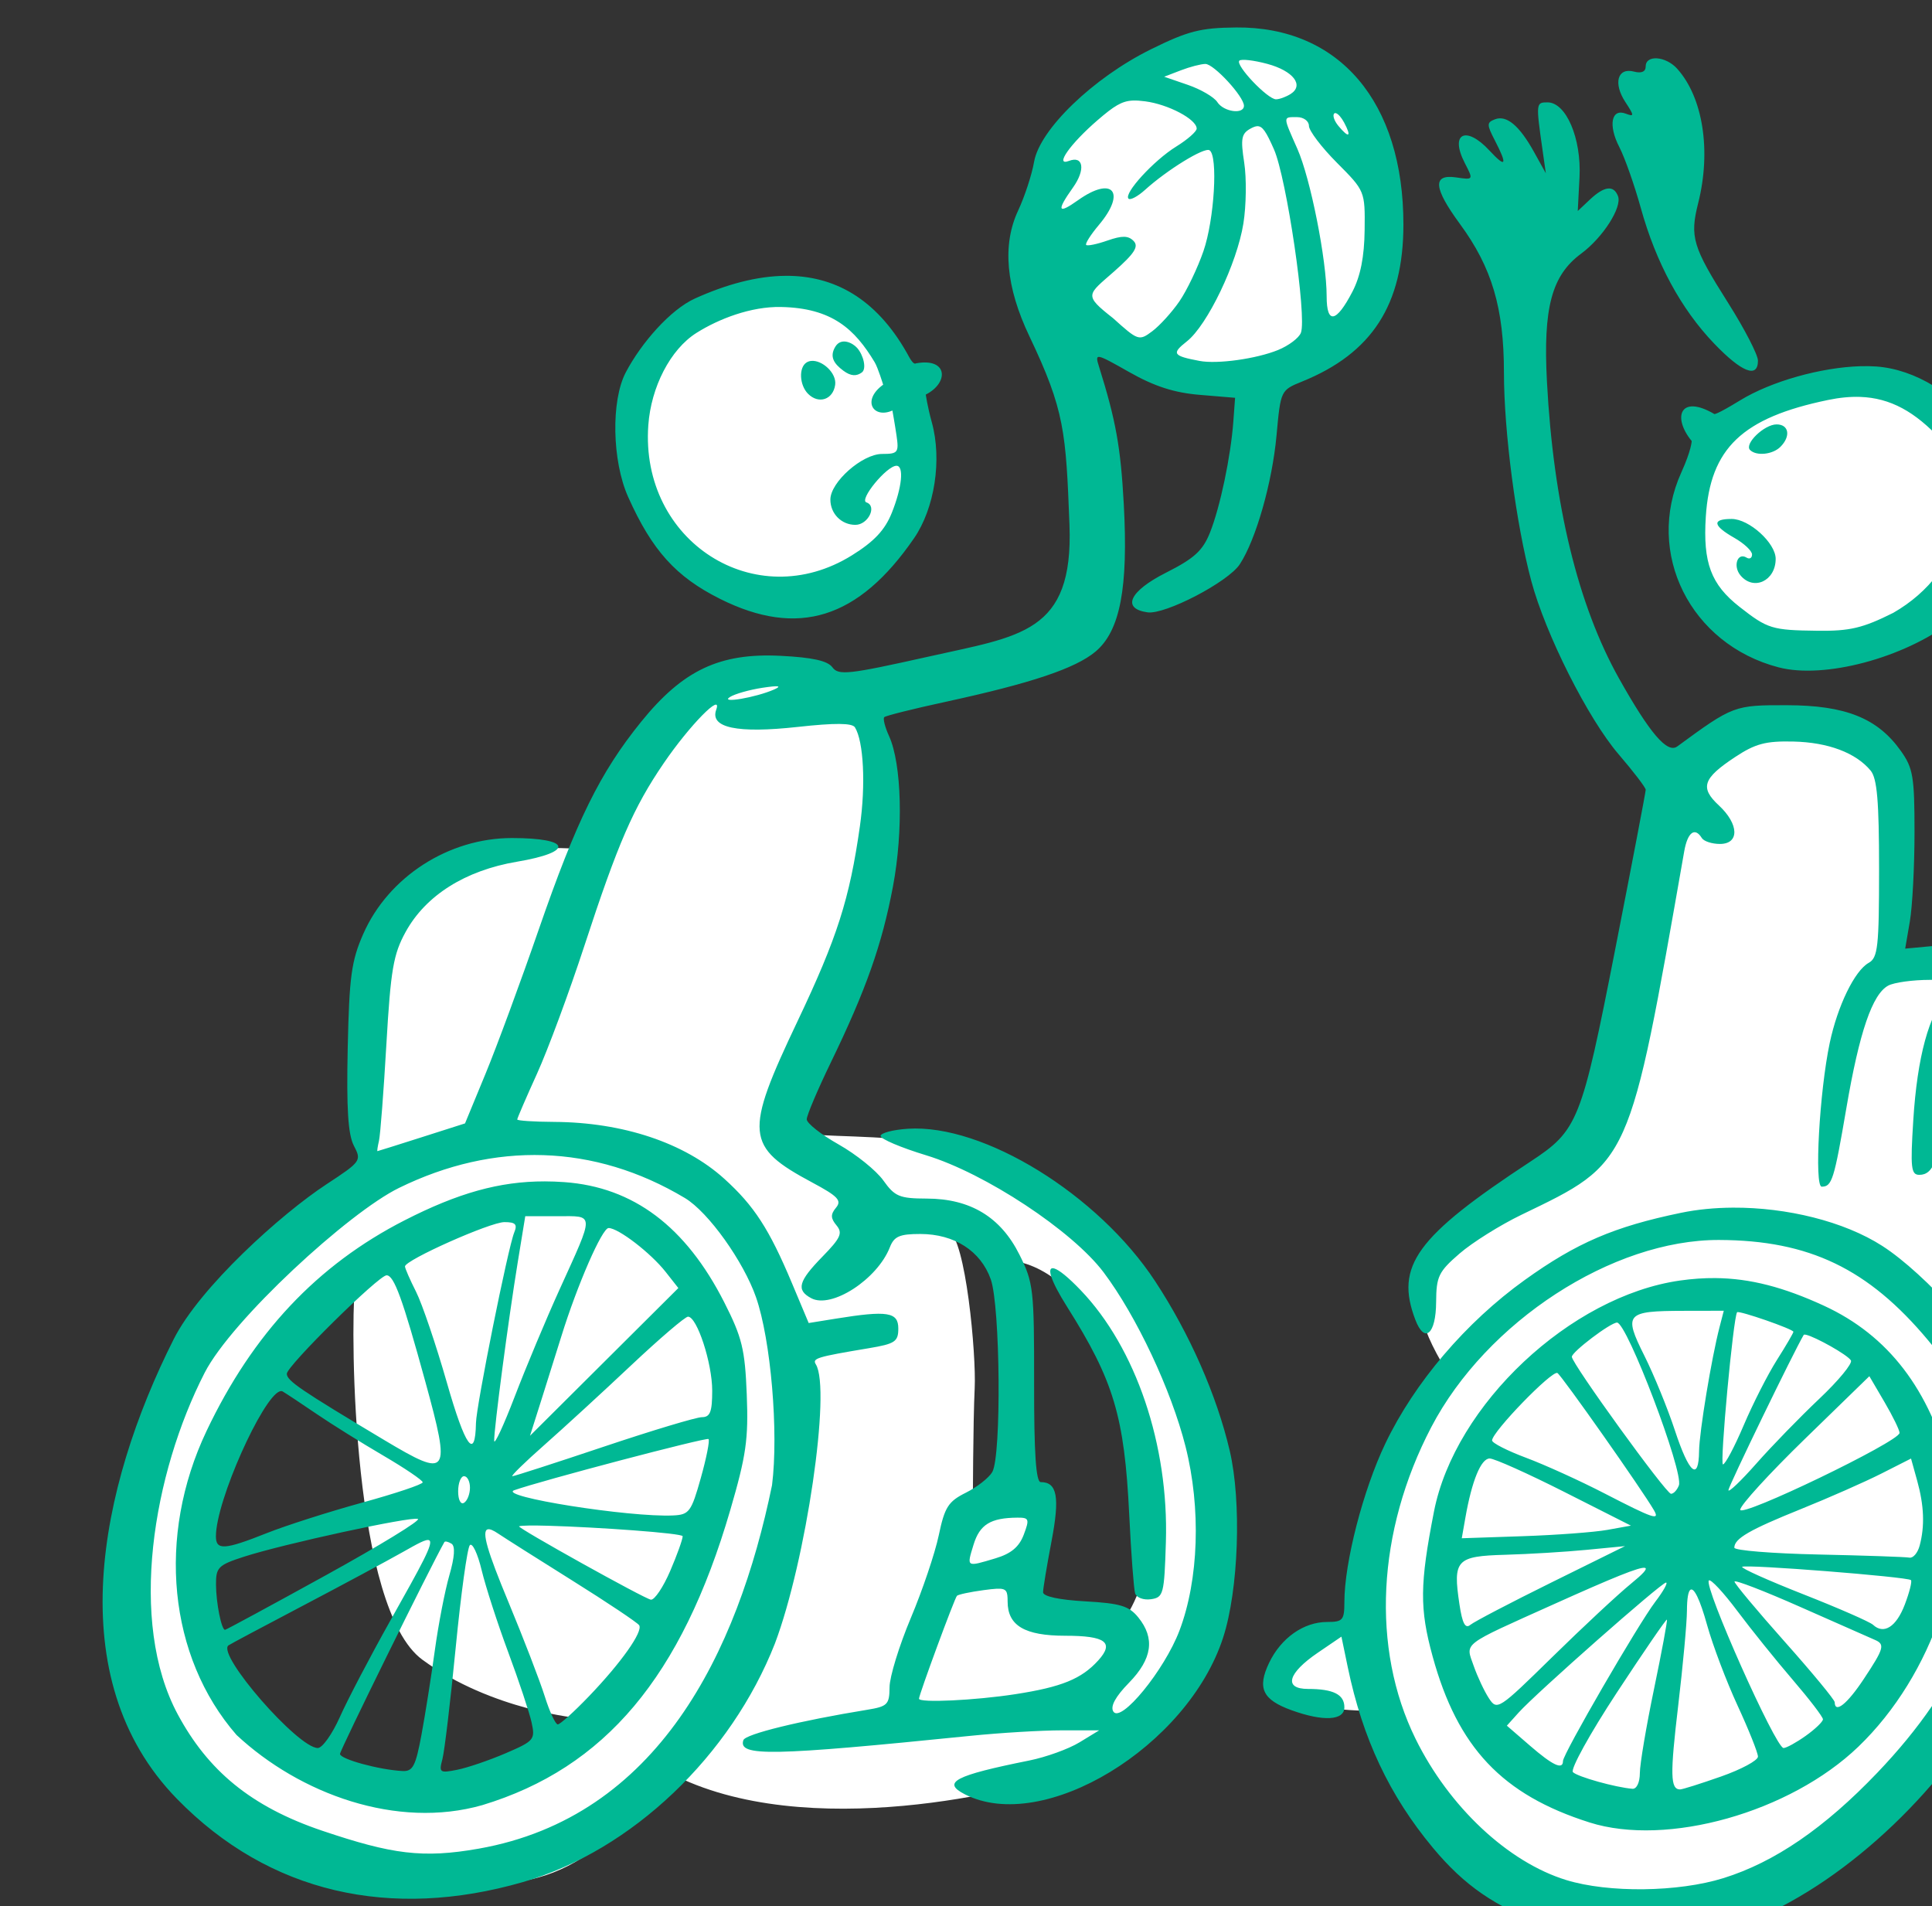 <?xml version="1.0" ?><svg height="302.437mm" viewBox="0 0 306.545 302.437" width="306.545mm" xmlns="http://www.w3.org/2000/svg">
    <rect x="0" y="0" width="306.545" height="302.437" fill="#333333" stroke="none"/>
    <path d="m 43062.102,12909.154 c -18.458,0.02 -38.39,5.033 -58.325,15.102 -57.992,29.29 -68.783,95.013 -40.644,133.853 42.99,56.176 98.485,54.92 141.81,36.028 43.325,-18.893 58.232,-76.423 36.514,-131.041 -14.253,-35.843 -44.118,-53.983 -79.355,-53.942 z m -272.569,147.854 c -9.625,-0.141 -19.719,1.554 -30.076,5.379 -47.344,17.486 -69.9,64.466 -46.73,118.883 23.17,54.416 68.336,61.198 106.804,53.41 55.384,-22.661 62.196,-76.021 45.67,-119.383 -12.911,-33.877 -41.293,-57.787 -75.668,-58.289 z m 640.354,50.621 c -27.682,-0.398 -56.866,9.059 -70.635,31.537 -25.919,42.311 -40.227,81.679 -2.861,114.865 30.579,32.893 83.561,24.651 127.714,-11.773 44.152,-36.425 26.246,-83.888 3.924,-112.733 -10.463,-13.521 -33.717,-21.545 -58.142,-21.896 z m -639.53,176.617 c -21.713,0.134 -46.363,8.338 -58.912,19.77 -20.079,18.291 -53.213,87.029 -53.213,87.029 0,0 -52.523,-4.078 -75.785,5.398 -23.262,9.476 -48.973,32.394 -51.054,55.643 -2.082,23.249 -5.754,134.979 -5.754,134.976 0,0 -77.866,53.77 -111.535,104.565 -86.821,226.535 22.491,294.266 128.937,313.369 82.274,14.765 110.553,1.65 162.342,-61.045 81.791,42.891 211.809,9.587 237.152,-0.219 25.344,-9.807 70.645,-45.065 77.012,-73.382 6.366,-28.318 20.872,-76.013 -11.817,-169.229 -32.69,-93.216 -128.389,-132.188 -157.773,-135.824 -29.383,-3.636 -64.807,-1.798 -71.908,-5.985 -7.102,-4.182 -2.082,-10.466 -2.082,-10.466 0,0 31.342,-74.925 50.564,-141.477 19.221,-66.551 -3.06,-95.531 -23.506,-113.601 -7.667,-6.777 -19.639,-9.602 -32.668,-9.522 z m 612.399,28.789 c -20.231,-0.07 -41.52,6.501 -55.328,19.057 -31.561,28.698 -52.298,143.872 -55.651,185.594 -3.352,41.723 -25.51,64.092 -47.914,80.943 -22.403,16.851 -58.952,28.919 -65.412,44.74 -6.459,15.821 -6.681,29.219 12.348,60.412 -47.239,52.017 -53.004,150.414 -53.004,150.414 0,0 -47.423,18.839 -47.914,35.764 -0.491,16.924 55.271,16.775 55.271,16.775 0,0 -2.697,34.292 60.67,83.006 63.368,48.713 156.155,53.038 228.104,-3.869 127.267,-100.659 99.06,-245.066 91.42,-262.016 0,0 0.574,-16.555 0.654,-20.97 0.08,-4.415 0.737,-185.728 -9.32,-223.844 -10.057,-38.117 -60.506,-19.5 -60.506,-19.5 0,0 8.994,-70.275 1.226,-111.924 -4.369,-23.427 -28.633,-34.492 -54.644,-34.582 z m -510.481,306.307 c -10.299,-4.634 40.649,18.34 40.649,18.34 22.667,4.224 43.276,26.129 57.519,54.132 14.243,28.004 19.394,103.435 19.504,124.043 0.109,20.608 -15.886,41.317 -15.886,41.317 l -51.825,-12.129 5.479,-65.867 -40.867,4.832 c 0,0 0.109,-50.19 1.095,-70.403 0.986,-20.214 -5.369,-89.63 -15.668,-94.265 z m -355.429,32.998 c -2.816,29.75 -1.223,193.264 40.404,223.785 41.626,30.521 94.148,35.039 94.148,35.039 0,0 -66.846,63.025 -130.021,38.344 -63.175,-24.682 -102.843,-55.644 -97.211,-147.758 5.632,-92.114 92.68,-149.41 92.68,-149.41 z" fill="#FFFFFF" paint-order="markers stroke fill" transform="translate(41.25,105.373) matrix(0.265,0,0,0.265,-10379.12,-2873.221) translate(-3313.529,-2437.82)"/>
    <path d="m 43064.334,12898.98 c -21.23,0.199 -28.729,2.129 -50.934,13.102 -34.477,17.041 -66.539,47.933 -69.894,67.342 -1.325,7.649 -5.62,20.772 -9.547,29.158 -9.604,20.515 -7.346,45.671 6.756,75.279 21.143,44.389 21.85,57.275 23.982,112.875 2.5,65.188 -29.567,66.498 -84.802,78.973 -47.482,10.604 -53.477,11.266 -57.124,6.32 -2.889,-3.921 -11.893,-5.921 -31.003,-6.886 -36.492,-1.841 -58.504,8.558 -83.51,39.464 -24.602,30.404 -38.719,59.044 -61.348,124.448 -10.769,31.132 -25.1,69.968 -31.849,86.306 l -12.268,29.703 -25.938,8.278 c -14.264,4.551 -26.183,8.302 -26.488,8.322 -0.303,0.03 0.102,-2.74 0.899,-6.143 0.802,-3.404 2.802,-29.455 4.447,-57.89 2.584,-44.615 4.164,-53.826 11.529,-67.213 12.041,-21.888 35.706,-36.798 66.703,-42.025 34.331,-5.792 32.503,-14.166 -3.09,-14.166 -37.892,0 -73.909,23.216 -88.968,57.349 -7.119,16.136 -8.401,25.505 -9.326,68.231 -0.792,36.471 0.185,51.931 3.703,58.656 4.662,8.911 4.257,9.477 -16.36,22.994 -27.25,17.869 -75.848,61.651 -91.548,92.808 -44.661,88.631 -68.466,202.985 1.943,275.141 55.306,56.678 128.113,72.594 207.078,49.868 65.633,-18.888 124.706,-76.055 150.953,-142.817 18.657,-49.43 33.741,-152.207 24.526,-167.117 -2.254,-3.651 0.344,-4.446 31.675,-9.686 15.72,-2.627 17.69,-3.941 17.69,-11.802 0,-9.875 -6.481,-10.897 -37.444,-5.897 l -16.216,2.617 -10.084,-24.004 c -13.563,-32.288 -22.622,-46.25 -40.5,-62.398 -23.772,-21.475 -60.58,-33.763 -101.817,-34.002 -12.159,-0.07 -22.107,-0.723 -22.107,-1.455 0,-0.731 5.33,-13.065 11.844,-27.414 6.513,-14.348 19.263,-48.762 28.334,-76.473 20.164,-61.617 29.358,-82.775 47.552,-109.422 15.483,-22.681 35.332,-42.894 31.41,-31.99 -3.897,10.833 12.517,14.287 48.889,10.289 22.265,-2.446 32.543,-2.367 34.178,0.268 5.19,8.359 6.496,34.308 2.976,59.127 -6.191,43.644 -13.608,66.821 -37.406,116.898 -31.942,67.212 -31.221,75.024 8.881,96.469 15.367,8.219 17.775,10.764 14.231,15.035 -3.343,4.028 -3.287,6.324 0.265,10.604 3.828,4.613 2.521,7.531 -8.41,18.724 -14.456,14.804 -15.855,19.993 -6.705,24.891 12.119,6.487 39.569,-11.303 47.072,-30.506 2.553,-6.532 5.826,-7.947 18.235,-7.947 20.388,0.02 36.178,10.175 42.173,27.129 5.725,16.197 6.444,105.749 0.922,115.355 -1.989,3.468 -9.099,9.04 -15.795,12.383 -10.577,5.279 -12.717,8.632 -16.263,25.533 -2.245,10.7 -9.779,32.985 -16.741,49.526 -6.958,16.538 -12.688,35.169 -12.718,41.404 -0.06,10.342 -1.227,11.526 -13.328,13.5 -40.469,6.597 -73.012,14.578 -74.204,18.197 -3.261,9.89 16.653,9.514 135.969,-2.586 17.92,-1.819 42.596,-3.291 54.834,-3.291 h 22.246 l -11.799,7.192 c -6.489,3.959 -20.019,8.85 -30.066,10.869 -44.705,8.987 -52.519,13.077 -38.611,20.215 46.965,24.099 133.511,-28.409 154.705,-93.866 9.24,-28.538 11.094,-81.157 3.939,-111.748 -7.757,-33.166 -24,-70.087 -44.674,-101.537 -34.11,-51.904 -102.701,-94.202 -147.992,-91.267 -9.013,0.583 -16.388,2.531 -16.388,4.328 0,1.797 12.279,6.998 27.287,11.564 35.279,10.727 87.519,45.179 106.246,70.068 19.673,26.146 40.48,70.386 49.054,104.291 9.353,36.986 7.933,79.709 -3.666,110.247 -8.992,23.669 -35.112,55.602 -39.578,48.38 -1.905,-3.083 1.269,-8.911 9.367,-17.201 13.942,-14.275 15.707,-26.638 5.594,-39.125 -5.568,-6.88 -10.734,-8.445 -31.838,-9.636 -15.626,-0.884 -25.181,-2.952 -25.181,-5.45 0,-2.212 2.276,-15.932 5.054,-30.492 5.051,-26.489 3.424,-35.433 -6.437,-35.433 -2.88,0 -4.038,-17.083 -3.988,-59.252 0.06,-56.193 -0.398,-60.166 -8.784,-76.94 -11.255,-22.511 -29.366,-33.479 -55.472,-33.549 -16.366,-0.05 -19.155,-1.216 -26.016,-10.849 -4.224,-5.933 -16.271,-15.637 -26.771,-21.561 -10.498,-5.924 -19.09,-12.697 -19.09,-15.047 0,-2.348 6.518,-17.718 14.482,-34.15 21.003,-43.331 30.609,-70.555 37.154,-105.289 6.285,-33.356 5.242,-73.352 -2.351,-89.986 -2.444,-5.361 -3.74,-10.45 -2.871,-11.317 0.864,-0.866 17.42,-5.008 36.791,-9.205 51.091,-11.069 77.773,-20.014 89.746,-30.088 14.69,-12.364 19.615,-38.111 16.877,-88.223 -1.875,-34.279 -4.716,-50.023 -14.891,-82.552 -2.514,-8.03 -1.978,-7.927 18.246,3.535 14.991,8.493 26.79,12.301 42.061,13.576 l 21.225,1.768 -1.043,14.152 c -1.547,21.003 -7.906,51.267 -13.973,66.504 -4.315,10.843 -9.416,15.496 -26.35,24.045 -21.889,11.048 -26.764,21.493 -11.084,23.738 10.52,1.508 48.319,-18.183 55.266,-28.783 9.696,-14.799 19.41,-48.873 22,-77.158 2.47,-26.99 2.491,-27.038 15.359,-32.254 41.809,-16.948 60.558,-45.963 60.608,-93.828 0.09,-73.449 -38.34,-118.702 -100.303,-118.118 z m 252.211,18.485 c -3.842,-0.275 -6.832,1.269 -6.832,4.787 0,3.206 -2.477,4.328 -7.033,3.137 -9.83,-2.571 -12.537,6.953 -5.172,18.191 5.399,8.24 5.429,8.966 0.297,6.998 -8.667,-3.328 -10.659,6.906 -3.887,20 3.269,6.323 9.07,22.772 12.887,36.555 9.043,32.628 24.054,60.373 43.836,81.013 16.582,17.308 26.283,21.103 26.283,10.28 0,-3.483 -8.018,-19.004 -17.817,-34.49 -21.32,-33.697 -23.076,-39.548 -17.961,-59.862 7.89,-31.329 2.855,-63.333 -12.66,-80.478 -3.405,-3.762 -8.099,-5.856 -11.941,-6.131 z m -244.381,1.105 c 3.032,0.348 6.933,1.109 10.973,2.196 15.531,4.182 22.209,12.813 13.957,18.039 -2.716,1.719 -6.629,3.157 -8.699,3.177 -5.006,0.08 -24.586,-20.531 -21.983,-23.134 0.56,-0.561 2.721,-0.625 5.752,-0.278 z m -26.078,2.244 c 5.066,0 23.078,19.538 23.078,25.032 0,5.368 -12.141,3.697 -15.939,-2.19 -1.933,-3.001 -9.884,-7.648 -17.67,-10.324 l -14.149,-4.863 9.957,-3.83 c 5.478,-2.104 12.105,-3.825 14.723,-3.825 z m -43.551,21.915 c 2.194,-0.105 4.607,0.08 7.508,0.46 13.873,1.809 30.818,10.788 30.818,16.329 0,1.742 -5.501,6.573 -12.23,10.73 -13.451,8.311 -31.628,28.158 -28.582,31.207 1.061,1.059 5.505,-1.3 9.875,-5.248 13.34,-12.048 35.484,-25.664 38.605,-23.734 5.208,3.217 2.917,41.502 -3.615,60.402 -3.481,10.077 -9.962,23.609 -14.406,30.068 -4.442,6.464 -11.734,14.492 -16.201,17.846 -7.93,5.948 -8.496,5.759 -23.506,-7.773 -17.887,-14.054 -15.391,-13.859 0.539,-27.901 12.291,-10.838 14.971,-15.009 11.764,-18.314 -3.165,-3.261 -6.88,-3.329 -15.61,-0.287 -6.298,2.197 -12.056,3.391 -12.793,2.654 -0.738,-0.738 2.703,-6.149 7.649,-12.025 16.563,-19.686 8.179,-29.505 -12.577,-14.727 -12.128,8.635 -12.986,6.432 -2.972,-7.631 7.589,-10.662 6.275,-19.267 -2.434,-15.924 -8.846,3.393 0.789,-10.285 17.201,-24.427 9.792,-8.433 14.387,-11.391 20.967,-11.705 z m 248.393,1.08 c -6.943,0 -6.986,0.396 -3.02,28.296 l 2.008,14.153 -7.004,-12.633 c -8.841,-15.946 -16.484,-22.348 -23.48,-19.666 -4.934,1.891 -4.939,3.146 -0.05,12.603 7.736,14.96 6.736,16.831 -3.246,6.061 -14.128,-15.245 -23.905,-10.207 -14.709,7.576 5.197,10.05 5.19,10.067 -5.158,8.545 -14.341,-2.103 -13.67,6.22 2.25,27.902 19.104,26.028 26.314,50.305 26.314,88.913 0.02,35.493 7.234,90.499 16.342,124.64 8.522,31.951 34.026,82.584 52.338,103.905 8.909,10.373 16.205,19.925 16.205,21.224 0,1.3 -8.22,44.309 -18.276,95.572 -20.256,103.275 -22.271,108.32 -50.806,127.059 -68.344,44.88 -81.112,62.419 -68.866,94.629 v 0 c 5.533,14.546 12.351,8.766 12.461,-10.572 0.09,-15.338 1.462,-18.178 14.041,-29.051 7.663,-6.624 24.332,-17.067 37.041,-23.201 65.593,-31.666 64.307,-28.794 97.463,-217.58 2.005,-11.432 6.365,-14.718 10.541,-7.957 1.205,1.944 6.074,3.535 10.823,3.535 11.798,0 11.476,-11.854 -0.624,-23.069 -11.441,-10.602 -9.589,-16.175 9.606,-28.877 12.223,-8.09 18.415,-9.741 35.045,-9.359 20.776,0.477 37.367,6.721 46.226,17.397 3.876,4.67 5.049,18.343 5.049,58.851 0,46.658 -0.72,53.171 -6.215,56.246 -8.402,4.702 -18.609,25.687 -23.332,47.965 -6.149,29.03 -9.325,86.02 -4.791,86.02 6.134,0 7.415,-4.083 14.76,-47.036 7.776,-45.5 15.555,-68.244 25.076,-73.341 3.529,-1.888 14.759,-3.432 24.953,-3.432 h 18.54 l -7.911,8.416 c -11.191,11.913 -18.196,37.63 -20.595,75.596 -1.806,28.593 -1.348,32.722 3.634,32.722 8.546,0 12.166,-9.614 16.737,-44.465 4.691,-35.748 11.181,-54.585 18.814,-54.585 9.156,0 11.646,27.36 10.006,109.998 -1.494,75.307 -1.207,80.075 4.959,82.439 10.79,4.141 14.751,-6.437 17.506,-46.746 4.181,-61.226 0.147,-123.238 -9.615,-147.748 -10.928,-27.44 -25.831,-38.152 -49.944,-35.906 l -16.945,1.578 2.795,-16.297 c 1.535,-8.965 2.793,-33.014 2.793,-53.441 0,-33.253 -0.866,-38.357 -8.258,-48.721 -13.917,-19.516 -33.021,-27.178 -68.039,-27.258 -31.65,-0.08 -32.299,0.161 -65.762,24.684 -5.969,4.375 -16.406,-7.806 -34.853,-40.678 -24.603,-43.844 -39.285,-104.288 -43.17,-177.715 -2.34,-44.257 2.82,-63.57 20.478,-76.625 12.99,-9.602 24.623,-27.756 22.063,-34.428 -2.581,-6.732 -8.21,-6.054 -16.793,2.028 l -7.303,6.875 1.051,-20.141 c 1.212,-23.294 -8.006,-44.9 -19.158,-44.9 z m -126.643,6.496 c 1.314,0.411 3.224,2.537 4.854,5.58 4.633,8.657 2.913,9.649 -3.446,1.988 -2.469,-2.967 -3.583,-6.286 -2.49,-7.379 0.273,-0.273 0.644,-0.326 1.082,-0.189 z m -23.283,2.347 c 3.891,0 7.074,2.358 7.074,5.241 0,2.887 7.562,12.838 16.803,22.113 16.733,16.794 16.812,16.963 16.547,40.201 -0.179,16.002 -2.476,27.61 -7.309,36.928 v 0 c -9.683,18.656 -15.433,19.705 -15.433,2.82 0,-21.833 -9.68,-70.573 -17.52,-88.299 -8.808,-19.928 -8.799,-19.004 -0.156,-19.004 z m -23.936,5.426 c 3.24,-0.173 5.439,3.384 10.049,13.807 7.584,17.141 19.81,100.332 16.149,109.875 -1.191,3.1 -7.359,7.741 -13.711,10.318 -13.032,5.287 -36.31,8.524 -46.922,6.527 -16.075,-3.026 -16.961,-4.383 -7.645,-11.712 12.266,-9.651 30.021,-46.659 33.846,-70.567 1.711,-10.699 1.931,-27.091 0.49,-36.42 -2.256,-14.585 -1.69,-17.467 4.03,-20.529 1.439,-0.77 2.634,-1.241 3.714,-1.299 z m -282.177,89.572 c -17.148,0.09 -35.514,5.04 -54.418,13.571 -14.625,6.599 -32.103,26.482 -41.436,44.24 -8.902,16.93 -8.218,53.049 1.412,74.549 14.338,32.013 28.577,47.803 55.018,61.031 46.687,23.358 82.917,12.041 116.17,-36.285 12.352,-17.959 16.818,-47.012 10.658,-69.326 -2.704,-9.79 -3.623,-16.688 -3.623,-16.688 13.919,-7.037 13.356,-22.227 -5.885,-18.695 -1.455,0.9 -3.217,-2.083 -5.48,-6.309 -18.645,-32.856 -43.837,-46.231 -72.416,-46.088 z m -3.012,18.657 c 30.735,0.574 44.318,13.316 56.192,33.086 1.969,3.278 5.07,13.431 5.07,13.431 -13.019,9.453 -5.914,20.534 5.543,15.477 0,0 1.41,7.789 2.459,14.922 1.502,10.228 0.846,11.064 -8.651,11.064 -11.846,0 -30.949,16.864 -30.949,27.32 0,8.437 6.621,15.129 14.967,15.129 7.647,0 13.175,-11.252 6.603,-13.441 -4.574,-1.526 12.175,-21.93 18.002,-21.93 4.606,0 3.336,12.857 -2.779,28.139 -4.137,10.341 -10.544,17.17 -23.877,25.467 -57.761,35.928 -126.965,-8.3 -121.926,-77.928 1.642,-22.721 13.125,-45.333 28.867,-55.24 13.372,-8.416 32.579,-15.83 50.479,-15.496 z m 32.632,23.763 c -3.608,5.946 -0.898,10.15 4.802,14.376 4.663,3.461 7.952,3.31 11.061,1.059 2.999,-2.17 0.982,-10.419 -2.827,-14.703 -2.774,-3.119 -9.588,-6.413 -13.036,-0.732 z m -14.566,8.535 c -0.935,0.111 -1.824,0.401 -2.627,0.897 -4.826,2.985 -4.326,13.595 0.883,18.807 6.342,6.342 14.939,3.483 16.207,-5.383 1.015,-7.093 -7.912,-15.091 -14.463,-14.321 z m 628.211,3.165 c -23.444,0.718 -53.182,8.969 -71.937,20.453 -14.737,9.023 -15.427,8.156 -15.427,8.156 -20.426,-11.986 -25.305,1.82 -13.533,16.192 0,0 -0.15,5.394 -6.193,18.718 -21.921,48.311 5.356,102.993 58.243,116.758 27.282,7.1 74.833,-5.532 103.701,-27.553 29.94,-23.948 38.313,-81.173 18.543,-113.517 -16.349,-22.568 -40.552,-37.382 -63.785,-39.041 -3.042,-0.218 -6.263,-0.269 -9.612,-0.166 z m -0.05,18.369 c 17.986,0.619 32.847,8.756 48.583,25.824 24.717,26.881 15.173,78.317 -28.77,103.461 -18.242,9.119 -25.955,10.95 -45.299,10.711 -27.333,-0.328 -29.86,-1.104 -46.736,-14.323 -17.084,-13.384 -21.939,-26.357 -20.186,-53.931 2.611,-40.983 21.778,-59.28 73.235,-69.908 6.837,-1.412 13.178,-2.041 19.173,-1.834 z m -50.019,16.461 c -7.378,0 -19.508,11.701 -15.887,15.322 3.762,3.762 13.538,2.75 18.168,-1.879 6.333,-6.336 5.127,-13.443 -2.281,-13.443 z m -26.918,56.601 c -11.915,0 -11.348,3.947 1.629,11.332 5.822,3.314 10.59,7.785 10.59,9.936 0,2.152 -1.482,2.995 -3.293,1.875 -5.395,-3.333 -8.277,5.047 -3.656,10.617 7.885,9.5 21.097,3.317 21.097,-9.867 0,-9.486 -15.897,-23.893 -26.367,-23.893 z m -571.34,100.213 c 1.165,0.163 0.519,0.777 -1.896,1.85 -10.861,4.825 -32.931,8.6 -26.532,4.537 2.919,-1.851 11.675,-4.339 19.457,-5.524 4.83,-0.736 7.806,-1.026 8.971,-0.863 z m -55.412,306.313 c 14.177,8.481 35.18,38.134 42.582,59.347 8.894,25.489 13.619,80.833 9.611,112.565 -20.677,100.552 -68.461,198.621 -175.552,217.59 -33.657,5.962 -52.104,3.318 -93.608,-10.661 -43.279,-14.582 -68.706,-36.415 -86.599,-69.609 -29.976,-55.611 -14.813,-144.446 16.057,-204.641 16.111,-31.415 86.142,-95.923 116.462,-110.683 56.743,-27.777 116.673,-26.434 171.047,6.092 z m -83.93,-9.95 c -27.114,-0.03 -51.96,6.992 -83.906,23.319 -52.319,26.743 -90.824,67.705 -118.58,126.156 -29.946,63.059 -22.826,135.082 17.986,181.939 37.915,35.338 96.02,56.578 147.162,41.991 73.431,-22.255 119.347,-76.885 148.452,-176.622 9.541,-32.688 10.939,-42.48 9.88,-69.179 -1.078,-27.123 -2.802,-34.186 -13.494,-55.242 -23.05,-45.382 -54.423,-68.955 -95.713,-71.922 -3.993,-0.287 -7.913,-0.437 -11.787,-0.442 z m 711.481,15.721 c -10.748,0.06 -21.275,1.056 -31.09,3.086 -40.028,8.276 -62.557,17.961 -93.543,40.197 -35.321,25.354 -66.076,61.433 -83.564,98.035 -13.268,27.77 -24.469,71.163 -24.469,94.774 0,10.839 -0.955,11.941 -10.334,11.941 -14.038,0 -27.652,9.605 -34.772,24.537 -7.199,15.095 -3.889,22.03 13.504,28.315 19.036,6.879 31.602,6.176 31.602,-1.77 0,-7.663 -6.594,-10.99 -21.774,-10.99 -14.741,0 -12.2,-9.383 5.871,-21.685 l 14.133,-9.624 3.803,18.309 c 8.876,42.719 24.961,76.849 50.932,108.057 18.922,22.738 37.264,35.342 67.88,46.65 28.425,10.496 95.241,8.347 125.042,-4.023 56.243,-23.347 116.03,-80.506 145.865,-139.453 27.791,-54.916 31.128,-128.379 8.029,-176.774 -12.505,-26.204 -51.842,-70.067 -77.748,-86.691 -22.901,-14.696 -57.124,-23.055 -89.367,-22.891 z m -723.11,5.125 h 19.235 c 22.518,0 22.444,-2.739 1.142,44.221 -7.943,17.511 -19.937,46.163 -26.656,63.674 -6.715,17.511 -12.278,29.449 -12.328,26.531 -0.156,-7.034 8.49,-72.541 14.127,-107.01 z m -12.486,3.537 c 6.652,0 7.896,1.312 5.885,6.194 -3.711,8.993 -22.73,103.657 -22.916,114.084 -0.411,22.66 -6.371,14.408 -17.383,-24.069 -6.518,-22.757 -14.831,-47.283 -18.482,-54.502 -3.649,-7.219 -6.635,-14.047 -6.635,-15.174 0,-3.796 51.014,-26.533 59.531,-26.533 z m 62.383,3.539 c 5.823,0 25.241,14.931 34.154,26.262 l 7.61,9.67 -44.413,44.219 -44.41,44.216 7.098,-22.386 c 3.903,-12.313 9.142,-28.988 11.639,-37.057 9.538,-30.788 24.427,-64.924 28.322,-64.924 z m 664.934,7.149 c 53.885,0.185 89.263,17.164 125.113,60.052 27.937,33.417 37.151,55.246 38.953,92.268 2.988,61.365 -18.792,113.696 -69.334,166.596 -31.67,33.149 -61.535,53.601 -92.209,63.138 -27.066,8.418 -68.686,8.921 -94.068,1.133 -34.844,-10.693 -70.159,-43.783 -90.219,-84.529 -26.687,-54.21 -23.162,-124.293 9.398,-186.596 33.01,-63.165 108.556,-112.275 172.366,-112.062 z m -398.096,17.058 c -4.765,-1.391 -2.585,6.695 7.656,22.91 27.971,44.289 34.366,65.657 37.227,124.45 1.14,23.347 2.725,44.55 3.525,47.119 0.8,2.569 5.047,4.159 9.432,3.539 7.544,-1.071 8.03,-2.936 8.998,-34.301 1.786,-57.924 -17.928,-116.168 -51.002,-150.687 -7.618,-7.95 -12.977,-12.195 -15.836,-13.03 z m -399.768,4.092 c 4.475,0 9.554,13.94 23.199,63.674 15.429,56.228 14.119,58.093 -24.564,34.974 -50.316,-30.076 -58.369,-35.553 -58.369,-39.708 0,-4.647 55.022,-58.94 59.734,-58.94 z m 795.651,1.664 c -6.926,-0.06 -13.927,0.434 -21.184,1.461 -65.572,9.289 -134.86,74.349 -147.363,138.377 -8.497,43.514 -8.634,58.084 -0.801,86.627 14.985,54.627 41.653,82.843 93.978,99.435 46.376,14.706 120.027,-6.054 160.936,-45.361 44.747,-42.999 68.4,-113.662 55.24,-165.029 -12.51,-48.831 -37.313,-81.203 -75.818,-98.953 -24.137,-11.123 -44.213,-16.365 -64.988,-16.557 z m 4.992,19.561 -2.524,9.73 c -4.849,18.707 -12.138,62.889 -12.271,74.287 -0.198,18.347 -5.998,13.388 -14.479,-12.386 -4.322,-13.133 -12.545,-33.254 -18.273,-44.709 -12.575,-25.147 -11.148,-26.794 23.287,-26.874 z m 7.967,0.894 c 0.969,-1.247 33.714,10.112 33.714,11.697 0,0.721 -4.45,8.335 -9.894,16.916 -5.441,8.582 -14.38,26.149 -19.856,39.036 -5.478,12.889 -11.067,23.433 -12.425,23.433 -2.009,0 6.177,-88.145 8.461,-91.082 z m -628.133,2.645 c 5.396,0 14.49,27.794 14.49,44.289 0,12.719 -1.224,15.866 -6.191,15.887 -3.406,0.02 -29.866,7.982 -58.803,17.687 -28.939,9.705 -53.53,17.648 -54.652,17.648 -1.126,0 7.428,-8.356 19.003,-18.57 11.576,-10.215 34.997,-31.705 52.047,-47.758 17.049,-16.051 32.397,-29.183 34.106,-29.183 z m 556.246,3.537 c 5.979,0 40.04,89.647 37.035,97.474 -1.076,2.812 -3.206,5.076 -4.725,5.026 -3.02,-0.1 -59.365,-77.938 -59.365,-82.014 0,-2.956 23.151,-20.486 27.055,-20.486 z m 113.221,7.314 c 5.528,1.264 24.622,11.851 26.818,15.326 1.109,1.754 -7.415,12.102 -18.943,22.995 -11.528,10.895 -28.484,28.337 -37.682,38.763 -9.198,10.425 -16.727,17.596 -16.727,15.932 0,-2.233 39.182,-83.006 45.082,-92.94 0.148,-0.247 0.662,-0.256 1.452,-0.08 z m -148.897,22.891 c 2.663,1.645 50.802,70.06 57.774,82.109 3.735,6.454 -0.251,5.098 -29.698,-10.095 -14.592,-7.533 -35.683,-17.112 -46.869,-21.288 -11.188,-4.175 -20.342,-8.845 -20.342,-10.373 0,-5.115 36.033,-42.272 39.135,-40.353 z m 186.754,1.9 9.1,15.532 c 5.003,8.54 9.048,16.836 8.978,18.435 -0.215,5.193 -95.391,51.046 -95.391,45.955 0,-2.598 17.394,-21.64 38.655,-42.322 z m -951.777,9.075 c 0.684,-0.242 1.29,-0.224 1.804,0.08 2.312,1.373 11.498,7.468 20.412,13.541 8.912,6.073 26.821,17.249 39.797,24.839 12.974,7.59 23.592,14.79 23.592,16 0,1.206 -16.317,6.678 -36.26,12.155 -19.944,5.479 -45.688,13.71 -57.211,18.295 -25.191,10.019 -30.341,10.34 -30.341,1.9 0,-21.303 27.937,-83.19 38.207,-86.812 z m 256.738,28.546 c 0.832,0.83 -1.255,11.351 -4.635,23.373 -5.664,20.158 -6.952,21.908 -16.457,22.362 -26.113,1.246 -105.634,-11.366 -95.213,-15.102 15.686,-5.623 115.128,-31.811 116.305,-30.633 z m 467.717,11.637 c 2.799,0 22.972,9.044 44.828,20.1 l 39.736,20.099 -14.148,2.549 c -7.781,1.398 -30.572,3.099 -50.641,3.774 l -36.49,1.234 2.178,-12.383 c 3.886,-22.113 9.337,-35.373 14.537,-35.373 z m 252.275,0.04 3.678,13.244 c 4.148,14.943 4.618,27.206 1.486,38.889 -1.172,4.379 -3.934,7.609 -6.14,7.18 -2.203,-0.428 -26.694,-1.27 -54.418,-1.868 -27.725,-0.595 -50.409,-2.435 -50.409,-4.091 0,-5.44 9.02,-10.666 39.889,-23.11 16.758,-6.755 38.44,-16.323 48.191,-21.263 z m -866.363,10.568 c 1.944,0 3.537,3.09 3.537,6.868 0,3.775 -1.593,7.848 -3.537,9.052 -2.005,1.238 -3.537,-1.732 -3.537,-6.865 0,-4.98 1.592,-9.055 3.537,-9.055 z m 331.332,24.811 c 6.978,-0.05 7.311,0.856 3.785,10.195 -2.764,7.323 -7.583,11.355 -16.906,14.149 -17.657,5.29 -17.345,5.484 -13.149,-8.196 3.696,-12.048 10.209,-16.039 26.27,-16.148 z m -358.973,0.76 c 2.075,0.692 -22.811,15.916 -55.306,33.83 -32.493,17.917 -59.569,32.574 -60.172,32.574 -2.146,0 -5.357,-16.115 -5.407,-27.131 -0.05,-10.27 1.365,-11.669 16.754,-16.644 23.625,-7.639 99.586,-24.143 104.131,-22.629 z m 78.434,4.111 c 28.395,0.803 80.092,4.415 80.092,6.27 0,1.88 -3.376,11.275 -7.506,20.877 -4.131,9.601 -9.308,17.305 -11.5,17.093 -3.452,-0.316 -80.714,-43.319 -78.936,-43.937 1.509,-0.525 8.385,-0.571 17.85,-0.303 z m -36.645,2.137 c 1.28,-0.346 3.411,0.587 6.364,2.596 3.311,2.254 23.254,14.883 44.32,28.07 21.066,13.185 39.073,25.226 40.017,26.756 2.367,3.827 -10.778,22.407 -30.089,42.531 -8.869,9.243 -17.259,16.805 -18.647,16.805 -1.386,0 -4.896,-7.562 -7.801,-16.805 -2.909,-9.241 -12.758,-34.797 -21.892,-56.789 -12.287,-29.577 -16.111,-42.127 -12.272,-43.164 z m -35.011,6.556 c 2.811,1.615 -4.326,14.267 -23.411,48.291 -12.003,21.403 -25.542,47.273 -30.087,57.487 -4.542,10.214 -10.488,18.572 -13.202,18.572 -11.887,0 -60.601,-55.901 -53.527,-61.428 0.748,-0.587 20.461,-11.094 43.807,-23.355 23.348,-12.259 50.819,-27.011 61.047,-32.781 8.417,-4.748 13.686,-7.754 15.373,-6.786 z m 10.619,0.838 c 0.772,0.174 1.741,0.585 2.72,1.19 2.329,1.441 1.885,7.983 -1.281,18.928 -2.661,9.198 -6.581,29.459 -8.713,45.025 -2.135,15.566 -5.725,38.25 -7.98,50.408 -3.502,18.891 -5.165,22.054 -11.41,21.729 -13.985,-0.724 -37.379,-7.131 -37.379,-10.235 0,-2.224 54.126,-112.046 62.502,-126.816 0.192,-0.341 0.768,-0.403 1.541,-0.229 z m 13.707,2.065 c 1.523,-1.616 4.698,5.108 7.056,14.939 2.358,9.83 9.52,31.944 15.914,49.139 6.39,17.195 12.687,36.112 13.989,42.039 2.255,10.267 1.529,11.135 -15.449,18.439 -9.8,4.213 -22.859,8.67 -29.024,9.903 -10.501,2.103 -11.071,1.704 -8.934,-6.268 1.254,-4.682 4.845,-34.781 7.979,-66.883 3.133,-32.103 6.945,-59.69 8.469,-61.308 z m 691.654,0.58 -44.221,21.844 c -24.318,12.014 -46.095,23.393 -48.39,25.285 -3.051,2.516 -4.806,-0.805 -6.539,-12.356 -3.98,-26.552 -1.921,-28.77 27.486,-29.593 14.123,-0.395 36.024,-1.723 48.668,-2.95 z m 70.139,12.402 c 1.682,-1.68 98.949,5.967 101.054,7.946 0.767,0.719 -0.889,7.307 -3.677,14.632 -5.088,13.369 -12.551,18.127 -19.016,12.125 -1.905,-1.769 -20.645,-9.971 -41.643,-18.23 -20.996,-8.256 -37.519,-15.67 -36.718,-16.473 z m -58.18,0.623 c 1.756,0.505 -1.395,3.762 -8.424,9.498 -7.781,6.355 -28.972,26.096 -47.09,43.875 -32.183,31.577 -33.058,32.144 -37.959,24.664 -2.758,-4.209 -6.854,-12.93 -9.101,-19.375 -4.922,-14.117 -8.035,-11.724 48.164,-36.992 34.93,-15.706 51.484,-22.51 54.41,-21.67 z m 38.236,7.53 c 1.062,-1.061 8.721,7.147 17.024,18.24 8.301,11.09 23.237,29.649 33.189,41.238 9.954,11.589 18.098,22.224 18.098,23.635 0,1.413 -4.625,5.859 -10.276,9.881 -5.651,4.024 -11.642,7.318 -13.314,7.318 -4.744,0 -48,-97.033 -44.721,-100.312 z m 15.354,0.691 c -0.06,-1.29 17.802,5.594 39.691,15.299 21.888,9.702 41.786,18.491 44.217,19.525 6.349,2.699 5.69,5.071 -6.525,23.51 -9.912,14.964 -17.283,20.845 -17.393,13.873 -0.02,-1.459 -13.508,-17.776 -29.963,-36.26 -16.454,-18.485 -29.977,-34.66 -30.027,-35.947 z m -41.016,0.572 c 1.295,0 -1.588,5.172 -6.412,11.496 -10.164,13.329 -55.267,91.124 -55.267,95.33 0,5.505 -6.049,2.701 -19.748,-9.156 l -13.858,-11.992 7.076,-7.865 c 10.498,-11.674 85.477,-77.813 88.209,-77.813 z m -400.677,3.688 c 5.965,-0.26 6.476,1.521 6.476,7.677 0,14.423 10.209,20.473 34.561,20.473 24.089,0 29.455,4 19.742,14.731 -10.061,11.117 -21.977,15.976 -49.676,20.252 -24.244,3.743 -57.689,5.31 -57.689,2.705 0,-2.425 21.309,-60.18 22.724,-61.596 0.8,-0.799 7.951,-2.323 15.895,-3.387 3.383,-0.454 5.978,-0.769 7.967,-0.855 z m 415.271,0.658 c 2.122,-1.578 5.722,5.634 10.016,21.078 3.348,12.037 11.566,33.753 18.265,48.252 6.702,14.503 12.184,28.237 12.184,30.521 0,2.285 -9.951,7.65 -22.11,11.918 -12.162,4.272 -23.208,7.763 -24.554,7.733 -5.807,-0.09 -5.998,-8.737 -1.108,-50.022 2.849,-24.067 5.232,-49.727 5.252,-57.023 0.04,-7.398 0.782,-11.51 2.055,-12.457 z m -14.045,17.838 c 0.413,0.446 -3.055,19.114 -7.709,41.49 -4.655,22.374 -8.496,45.059 -8.496,50.41 -0.02,5.596 -1.91,9.582 -4.455,9.369 -10.095,-0.811 -32.815,-7.163 -35.609,-9.955 -1.655,-1.656 10.158,-23.059 26.253,-47.564 16.093,-24.503 29.602,-44.192 30.016,-43.75 z" fill="#00B894" transform="translate(41.25,105.373) matrix(0.265,0,0,0.265,-10379.12,-2873.221) translate(-3313.529,-2437.82)"/>
</svg>